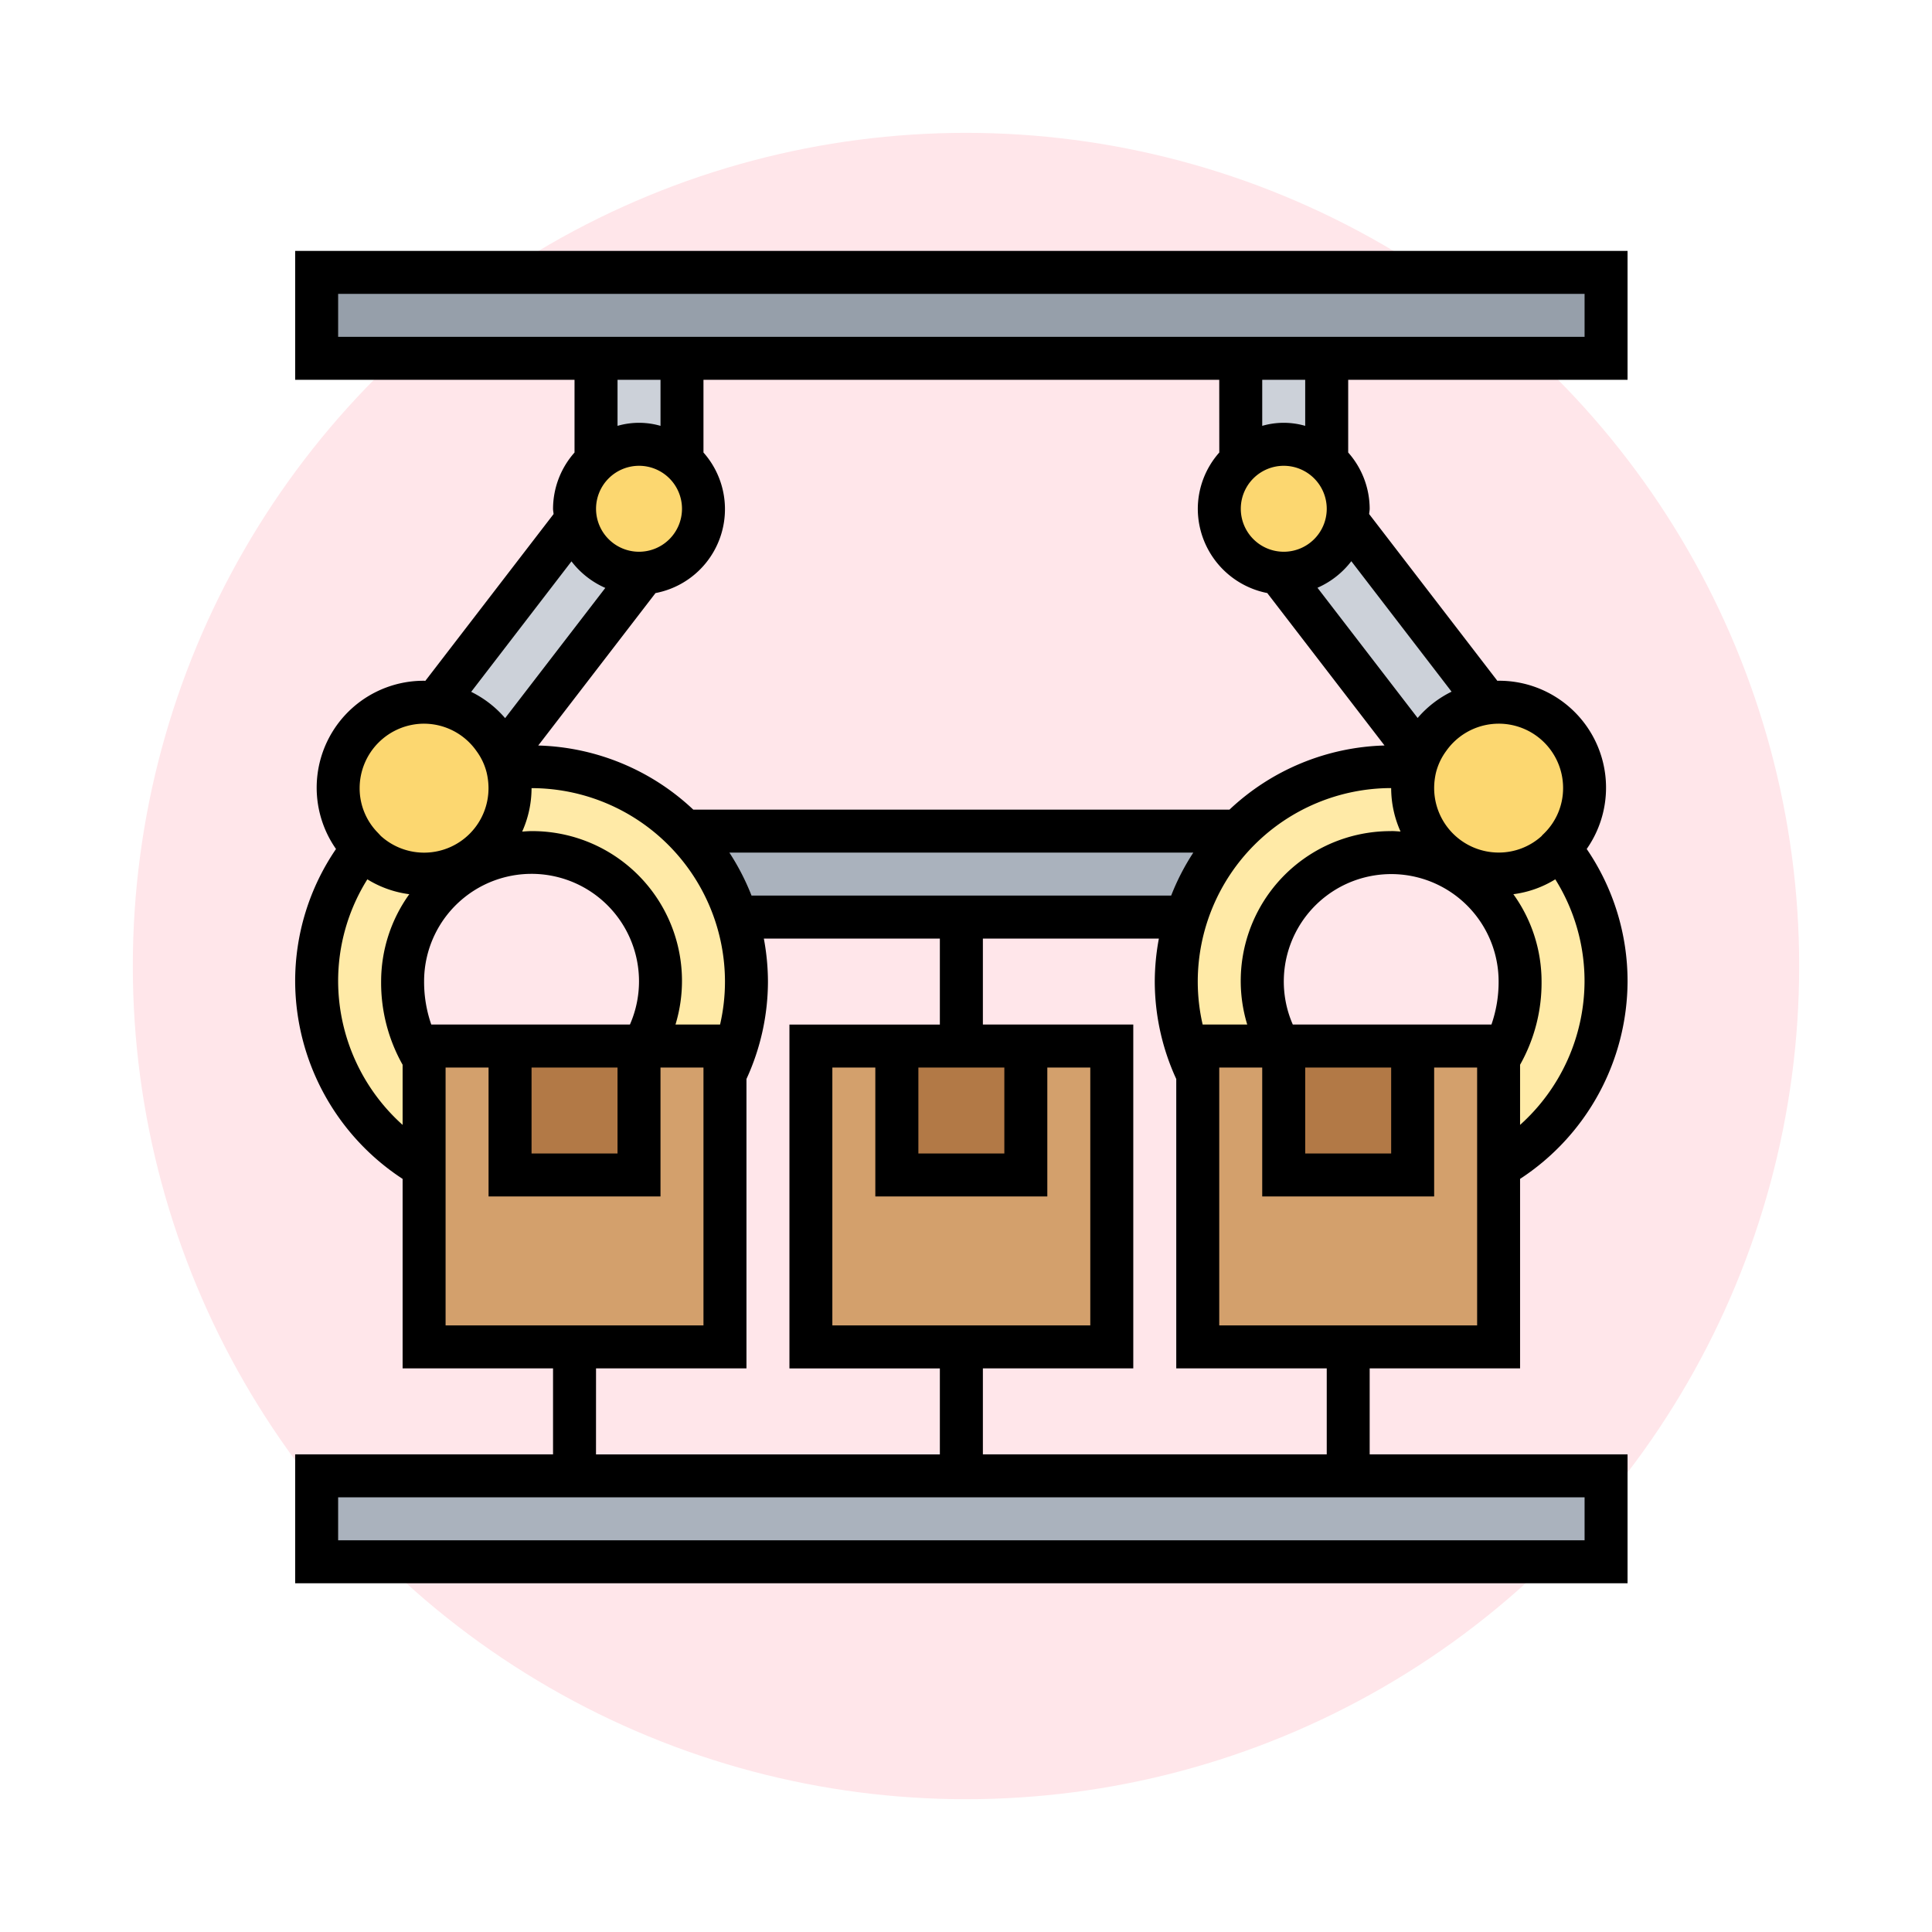 <svg xmlns="http://www.w3.org/2000/svg" xmlns:xlink="http://www.w3.org/1999/xlink" width="130.912" height="130.912" viewBox="0 0 130.912 130.912">
  <defs>
    <filter id="Elipse_7984" x="0" y="0" width="130.912" height="130.912" filterUnits="userSpaceOnUse">
      <feOffset dy="3" input="SourceAlpha"/>
      <feGaussianBlur stdDeviation="3" result="blur"/>
      <feFlood flood-opacity="0.161"/>
      <feComposite operator="in" in2="blur"/>
      <feComposite in="SourceGraphic"/>
    </filter>
  </defs>
  <g id="Grupo_1047345" data-name="Grupo 1047345" transform="translate(-311.68 -1512.308)">
    <g transform="matrix(1, 0, 0, 1, 311.68, 1512.31)" filter="url(#Elipse_7984)">
      <circle id="Elipse_7984-2" data-name="Elipse 7984" cx="56.456" cy="56.456" r="56.456" transform="translate(9 6)" fill="#ffe6ea"/>
    </g>
    <g id="montaje" transform="translate(330.68 1528.308)">
      <path id="Trazado_779050" data-name="Trazado 779050" d="M89.371,2V7.825H2V2Z" transform="translate(0.456 0.456)" fill="#969faa"/>
      <g id="Grupo_1047350" data-name="Grupo 1047350" transform="translate(10.509 8.281)">
        <path id="Trazado_779051" data-name="Trazado 779051" d="M17.024,13.56a4.364,4.364,0,0,0,4.3,3.553,2.578,2.578,0,0,0,.335-.015L12.132,29.447a5.652,5.652,0,0,0-.626-1.121A5.748,5.748,0,0,0,7.53,25.908Z" transform="translate(-7.53 -2.551)" fill="#ccd1d9"/>
        <path id="Trazado_779052" data-name="Trazado 779052" d="M20.825,6v6.946a4.343,4.343,0,0,0-5.825,0V6Z" transform="translate(-4.122 -6)" fill="#ccd1d9"/>
        <path id="Trazado_779053" data-name="Trazado 779053" d="M45,12.946V6h5.825v6.946a4.343,4.343,0,0,0-5.825,0Z" transform="translate(9.563 -6)" fill="#ccd1d9"/>
        <path id="Trazado_779054" data-name="Trazado 779054" d="M47.1,17.113a4.364,4.364,0,0,0,4.3-3.553l9.494,12.348a5.748,5.748,0,0,0-3.975,2.417,5.652,5.652,0,0,0-.626,1.121L46.77,17.1A2.578,2.578,0,0,0,47.1,17.113Z" transform="translate(10.371 -2.551)" fill="#ccd1d9"/>
      </g>
      <path id="Trazado_779055" data-name="Trazado 779055" d="M56.506,28l.044.044a14.392,14.392,0,0,0-3.451,5.8l-.044-.015H22.708l-.058.029A14.628,14.628,0,0,0,19.14,28Z" transform="translate(8.275 12.317)" fill="#aab2bd"/>
      <path id="Trazado_779056" data-name="Trazado 779056" d="M89.371,58v5.825H2V58H89.371Z" transform="translate(0.456 26.002)" fill="#aab2bd"/>
      <path id="Trazado_779057" data-name="Trazado 779057" d="M43,38H63.387V58.387H43Z" transform="translate(19.16 16.879)" fill="#d3a06c"/>
      <path id="Trazado_779058" data-name="Trazado 779058" d="M25,38H45.387V58.387H25Z" transform="translate(10.948 16.879)" fill="#d3a06c"/>
      <path id="Trazado_779059" data-name="Trazado 779059" d="M7,38H27.387V58.387H7Z" transform="translate(2.737 16.879)" fill="#d3a06c"/>
      <path id="Trazado_779060" data-name="Trazado 779060" d="M4.941,29.039,5.2,28.85c.029.029.058.044.073.073a5.814,5.814,0,0,0,6.9.83l.218.364a8.75,8.75,0,0,0-4.572,7.689,9.748,9.748,0,0,0,1.456,5.286V50.4A14.535,14.535,0,0,1,4.941,29.039Z" transform="translate(0.456 12.705)" fill="#ffeaa7"/>
      <path id="Trazado_779061" data-name="Trazado 779061" d="M23.77,29.369a14.515,14.515,0,0,1,2.708,16.513V43.93H20.945A8.747,8.747,0,0,0,9.208,31.873l-.218-.364a5.832,5.832,0,0,0,2.927-5.053,6.07,6.07,0,0,0-.16-1.369l.1-.015c.5-.044,1-.073,1.514-.073a14.553,14.553,0,0,1,10.4,4.369Z" transform="translate(3.645 10.948)" fill="#ffeaa7"/>
      <path id="Trazado_779062" data-name="Trazado 779062" d="M58.018,26.456a5.832,5.832,0,0,0,2.927,5.053l-.218.364A8.746,8.746,0,0,0,48.99,43.93H43.456v1.951A14.6,14.6,0,0,1,42,39.562a14.6,14.6,0,0,1,4.121-10.15A14.524,14.524,0,0,1,56.562,25c.51,0,1.019.029,1.514.073l.1.015a6.07,6.07,0,0,0-.16,1.369Z" transform="translate(18.703 10.948)" fill="#ffeaa7"/>
      <path id="Trazado_779063" data-name="Trazado 779063" d="M57.976,30.5a5.746,5.746,0,0,0,4-1.6l.335.116a14.535,14.535,0,0,1-4.339,21.362v-7.31a9.748,9.748,0,0,0,1.456-5.286,8.75,8.75,0,0,0-4.572-7.689l.218-.364a5.7,5.7,0,0,0,2.9.772Z" transform="translate(24.57 12.727)" fill="#ffeaa7"/>
      <path id="Trazado_779064" data-name="Trazado 779064" d="M9.6,22.058a5.748,5.748,0,0,1,3.975,2.417A5.652,5.652,0,0,1,14.2,25.6v.015a4.459,4.459,0,0,1,.291.845,6.07,6.07,0,0,1,.16,1.369,5.832,5.832,0,0,1-2.927,5.053,5.814,5.814,0,0,1-6.9-.83c-.015-.029-.044-.044-.073-.073a.145.145,0,0,1-.058-.073A5.72,5.72,0,0,1,3,27.825,5.823,5.823,0,0,1,8.825,22a4.592,4.592,0,0,1,.772.058Z" transform="translate(0.912 9.58)" fill="#fcd770"/>
      <path id="Trazado_779065" data-name="Trazado 779065" d="M18.369,18.737a4.364,4.364,0,0,1-4.3-3.553A4.994,4.994,0,0,1,14,14.369a4.228,4.228,0,0,1,1.456-3.233v-.015a4.343,4.343,0,0,1,5.825,0v.015a4.228,4.228,0,0,1,1.456,3.233A4.335,4.335,0,0,1,18.7,18.708v.015A2.578,2.578,0,0,1,18.369,18.737Z" transform="translate(5.93 4.106)" fill="#fcd770"/>
      <path id="Trazado_779066" data-name="Trazado 779066" d="M58.825,22a5.823,5.823,0,0,1,5.825,5.825A5.72,5.72,0,0,1,62.96,31.9a.626.626,0,0,1-.131.146,5.814,5.814,0,0,1-6.9.83A5.832,5.832,0,0,1,53,27.825a6.07,6.07,0,0,1,.16-1.369,4.459,4.459,0,0,1,.291-.845V25.6a5.652,5.652,0,0,1,.626-1.121,5.748,5.748,0,0,1,3.975-2.417A4.592,4.592,0,0,1,58.825,22Z" transform="translate(23.721 9.58)" fill="#fcd770"/>
      <path id="Trazado_779067" data-name="Trazado 779067" d="M52.664,15.184a4.364,4.364,0,0,1-4.3,3.553,2.578,2.578,0,0,1-.335-.015v-.015A4.335,4.335,0,0,1,44,14.369a4.228,4.228,0,0,1,1.456-3.233v-.015a4.343,4.343,0,0,1,5.825,0v.015a4.228,4.228,0,0,1,1.456,3.233A5,5,0,0,1,52.664,15.184Z" transform="translate(19.616 4.106)" fill="#fcd770"/>
      <path id="Trazado_779068" data-name="Trazado 779068" d="M11,38h8.737v8.737H11Z" transform="translate(4.562 16.879)" fill="#b27946"/>
      <path id="Trazado_779069" data-name="Trazado 779069" d="M37.737,38v8.737H29V38h8.737Z" transform="translate(12.773 16.879)" fill="#b27946"/>
      <path id="Trazado_779070" data-name="Trazado 779070" d="M47,38h8.737v8.737H47Z" transform="translate(20.984 16.879)" fill="#b27946"/>
      <path id="Trazado_779071" data-name="Trazado 779071" d="M91.283,9.737V1H1V9.737H19.93v4.925a5.769,5.769,0,0,0-1.456,3.812c0,.122.029.237.036.36l-8.689,11.3c-.028,0-.055-.006-.084-.006a7.245,7.245,0,0,0-5.969,11.4A15.867,15.867,0,0,0,1,50.51,16.051,16.051,0,0,0,8.281,63.881V76.721H18.474v5.825H1v8.737H91.283V82.546H73.809V76.721H84V63.881A16.051,16.051,0,0,0,91.283,50.51a15.874,15.874,0,0,0-2.768-8.983,7.245,7.245,0,0,0-5.969-11.4c-.029,0-.057,0-.084.006l-8.689-11.3c.007-.122.036-.237.036-.36a5.775,5.775,0,0,0-1.456-3.812V9.737ZM3.912,3.912H88.371V6.825H3.912ZM70.9,18.474a2.912,2.912,0,1,1-2.912-2.912A2.915,2.915,0,0,1,70.9,18.474Zm-7.281-3.812a5.769,5.769,0,0,0-1.456,3.812,5.829,5.829,0,0,0,4.706,5.711l7.946,10.329a15.942,15.942,0,0,0-10.506,4.347H27.977a15.939,15.939,0,0,0-10.506-4.345l7.946-10.329a5.788,5.788,0,0,0,3.25-9.525V9.737H63.616ZM69.44,56.335h5.825V62.16H69.44ZM68.6,53.423A7.278,7.278,0,1,1,82.546,50.51a8.777,8.777,0,0,1-.486,2.912Zm6.666-13.106a10.15,10.15,0,0,0-9.754,13.106h-3.02a12.918,12.918,0,0,1-.332-2.912A13.122,13.122,0,0,1,75.265,37.4a7.213,7.213,0,0,0,.635,2.944c-.211-.013-.421-.032-.635-.032ZM31.923,44.685a15.983,15.983,0,0,0-1.5-2.912H61.858a15.892,15.892,0,0,0-1.5,2.912Zm-5.152,8.737a10.15,10.15,0,0,0-9.753-13.106c-.214,0-.424.019-.635.032a7.213,7.213,0,0,0,.635-2.944A13.122,13.122,0,0,1,30.124,50.51a12.918,12.918,0,0,1-.332,2.912ZM9.737,50.51a7.281,7.281,0,1,1,13.947,2.912H10.223a8.776,8.776,0,0,1-.486-2.912Zm7.281,5.825h5.825V62.16H17.018ZM24.3,15.562a2.912,2.912,0,1,1-2.912,2.912A2.915,2.915,0,0,1,24.3,15.562Zm1.456-5.825v3.119a5.231,5.231,0,0,0-2.912,0V9.737Zm-6.033,12.3a5.848,5.848,0,0,0,2.293,1.8l-6.789,8.824a7.243,7.243,0,0,0-2.3-1.782Zm-9.985,11A4.351,4.351,0,0,1,13.3,34.91a4.125,4.125,0,0,1,.679,1.456,4.634,4.634,0,0,1,.122,1.038,4.364,4.364,0,0,1-7.3,3.236l-.185-.2A4.289,4.289,0,0,1,5.369,37.4,4.374,4.374,0,0,1,9.737,33.036ZM3.912,50.51a12.977,12.977,0,0,1,1.98-6.927,7.144,7.144,0,0,0,2.842,1.008A10.13,10.13,0,0,0,6.825,50.51a11.309,11.309,0,0,0,1.456,5.637v4.076A13.116,13.116,0,0,1,3.912,50.51Zm7.281,5.825h2.912v8.737H25.755V56.335h2.912V73.809H11.193ZM21.387,76.721H31.58V57.111a15.841,15.841,0,0,0,1.456-6.6,16,16,0,0,0-.278-2.912H44.685v5.825H34.492v23.3H44.685v5.825h-23.3ZM37.4,73.809V56.335h2.912v8.737H51.966V56.335h2.912V73.809ZM49.054,62.16H43.229V56.335h5.825ZM88.371,88.371H3.912V85.458H88.371ZM70.9,82.546H47.6V76.721H57.791v-23.3H47.6V47.6H59.525a16,16,0,0,0-.278,2.912,15.841,15.841,0,0,0,1.456,6.6v19.61H70.9ZM81.09,73.809H63.616V56.335h2.912v8.737H78.178V56.335H81.09ZM84,60.223V56.147a11.309,11.309,0,0,0,1.456-5.637,10.13,10.13,0,0,0-1.911-5.919,7.123,7.123,0,0,0,2.841-1.008,12.982,12.982,0,0,1,1.982,6.927A13.119,13.119,0,0,1,84,60.223ZM86.915,37.4a4.289,4.289,0,0,1-1.255,3.041l-.172.169-.015.029a4.322,4.322,0,0,1-2.927,1.13A4.374,4.374,0,0,1,78.178,37.4a4.664,4.664,0,0,1,.119-1.03,4.182,4.182,0,0,1,.7-1.487A4.357,4.357,0,0,1,86.915,37.4Zm-7.556-6.532a7.2,7.2,0,0,0-2.3,1.782l-6.787-8.823a5.835,5.835,0,0,0,2.293-1.8ZM69.44,12.856a5.231,5.231,0,0,0-2.912,0V9.737H69.44Z"/>
    </g>
  </g>
</svg>
